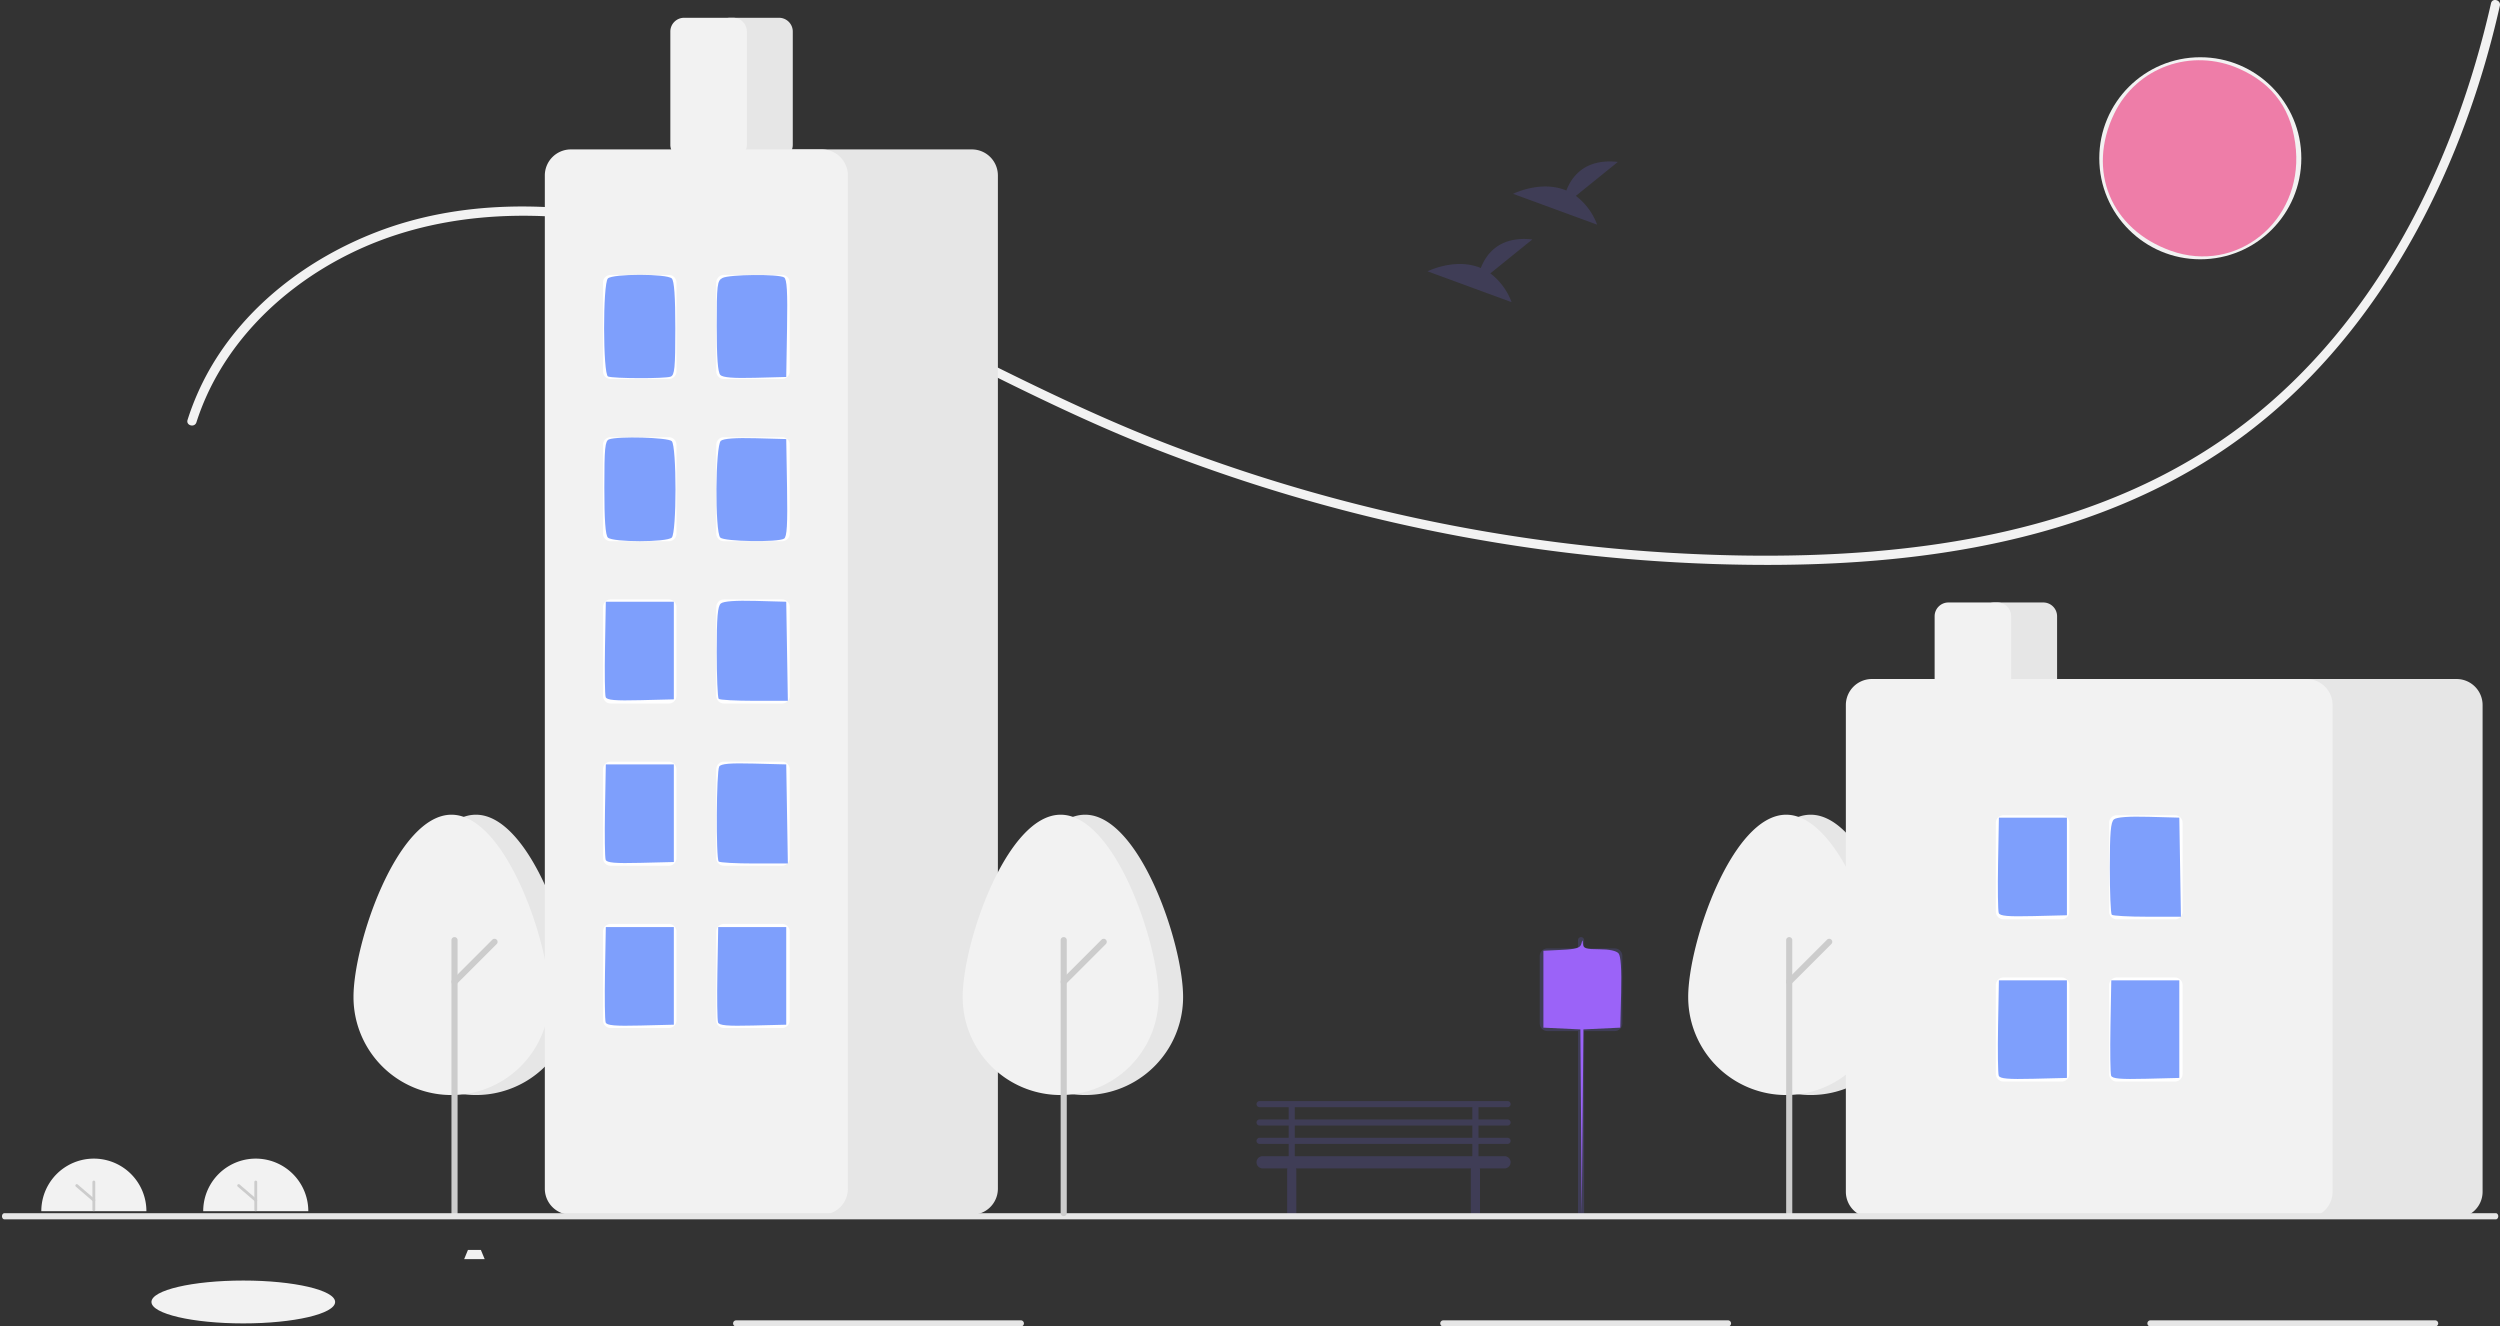 <?xml version="1.0" encoding="UTF-8" standalone="no"?>
<svg
   xmlns:dc="http://purl.org/dc/elements/1.1/"
   xmlns:cc="http://creativecommons.org/ns#"
   xmlns:rdf="http://www.w3.org/1999/02/22-rdf-syntax-ns#"
   xmlns:svg="http://www.w3.org/2000/svg"
   xmlns="http://www.w3.org/2000/svg"
   xmlns:sodipodi="http://sodipodi.sourceforge.net/DTD/sodipodi-0.dtd"
   xmlns:inkscape="http://www.inkscape.org/namespaces/inkscape"
   id="b7ff5eec-b031-4b55-ad80-a01491e5732a"
   data-name="Layer 1"
   width="816.661"
   height="433.309"
   viewBox="0 0 816.661 433.309"
   version="1.1"
   sodipodi:docname="no-friends.svg"
   inkscape:version="1.0.1 (3bc2e813f5, 2020-09-07)">
  <rect x="0" y="0" width="816.661" height="433.309" fill="#333333" stroke="none"/>
  <defs
     id="defs339" />
  <sodipodi:namedview
     pagecolor="#ffffff"
     bordercolor="#666666"
     borderopacity="1"
     objecttolerance="10"
     gridtolerance="10"
     guidetolerance="10"
     inkscape:pageopacity="0"
     inkscape:pageshadow="2"
     inkscape:window-width="1717"
     inkscape:window-height="826"
     id="namedview337"
     showgrid="false"
     inkscape:zoom="1.0350089"
     inkscape:cx="396.92992"
     inkscape:cy="282.07455"
     inkscape:window-x="118"
     inkscape:window-y="26"
     inkscape:window-maximized="0"
     inkscape:current-layer="b7ff5eec-b031-4b55-ad80-a01491e5732a" />
  <path
     d="m 13.493,395.645 a 17.165,17.165 0 0 1 34.331,0"
     fill="#f2f2f2"
     id="path2" />
  <path
     d="m 30.658,395.645 a 0.464,0.464 0 0 1 -0.464,-0.464 v -9.047 a 0.464,0.464 0 1 1 0.928,0 v 9.047 a 0.464,0.464 0 0 1 -0.464,0.464 z"
     fill="#ccc"
     id="path4" />
  <path
     d="m 30.658,392.536 a 0.462,0.462 0 0 1 -0.302,-0.112 l -5.567,-4.778 a 0.464,0.464 0 1 1 0.604,-0.704 l 5.567,4.778 a 0.464,0.464 0 0 1 -0.302,0.816 z"
     fill="#ccc"
     id="path6" />
  <path
     d="m 66.381,395.645 a 17.165,17.165 0 0 1 34.331,0"
     fill="#f2f2f2"
     id="path8" />
  <path
     d="m 83.546,395.645 a 0.464,0.464 0 0 1 -0.464,-0.464 v -9.047 a 0.464,0.464 0 0 1 0.928,0 v 9.047 a 0.464,0.464 0 0 1 -0.464,0.464 z"
     fill="#ccc"
     id="path10" />
  <path
     d="m 83.546,392.536 a 0.462,0.462 0 0 1 -0.302,-0.112 l -5.567,-4.778 a 0.464,0.464 0 1 1 0.604,-0.704 l 5.567,4.778 a 0.464,0.464 0 0 1 -0.302,0.816 z"
     fill="#ccc"
     id="path12" />
  <circle
     cx="718.761"
     cy="51.7"
     r="33"
     fill="#f2f2f2"
     id="circle14" />
  <ellipse
     cx="79.475"
     cy="425.309"
     rx="30"
     ry="7"
     fill="#f2f2f2"
     id="ellipse16" />
  <path
     d="m 64.161,137.962 c 7.868,-24.569 27.08,-43.622 49.864,-54.955 27.033,-13.446 58.097,-14.968 87.449,-9.735 31.686,5.649 61.3,18.672 89.966,32.884 28.117,13.94 55.78,28.66 85.021,40.18 a 550.375,550.375 0 0 0 182.947,37.895 c 56.431,1.883 116.767,-4.301 165.085,-36.018 44.273,-29.062 72.444,-77.006 87.117,-126.982 q 2.818,-9.597 5.01,-19.359 c 0.426,-1.88 -2.465,-2.683 -2.893,-0.798 -11.836,52.188 -37.074,103.767 -80.198,137.034 -46.641,35.98 -107.854,44.298 -165.137,43.346 A 547.717,547.717 0 0 1 383.059,145.691 C 353.066,134.273 324.763,119.446 296.1,105.131 268.066,91.131 239.244,78.026 208.417,71.569 c -28.149,-5.896 -58.288,-6.255 -85.428,4.236 -22.348,8.639 -42.725,24.038 -54.649,45.102 a 86.494,86.494 0 0 0 -7.071,16.256 c -0.59,1.843 2.305,2.632 2.893,0.798 z"
     fill="#f2f2f2"
     id="path18" />
  <path
     d="m 492.464,367.679 a 1,1 0 0 0 0,-2 h -9.5 v -4 h 9.5 a 1,1 0 0 0 0,-2 h -81 a 1,1 0 0 0 0,2 h 9.5 v 4 h -9.5 a 1,1 0 0 0 0,2 h 9.5 v 4 h -9.5 a 1,1 0 0 0 0,2 h 9.5 v 4 h -8.5 a 2,2 0 0 0 0,4 h 8.092 a 1.491,1.491 0 0 0 -0.092,0.5 v 14 a 1.5,1.5 0 0 0 3,0 v -14 a 1.491,1.491 0 0 0 -0.092,-0.5 h 57.184 a 1.491,1.491 0 0 0 -0.092,0.5 v 14 a 1.5,1.5 0 0 0 3,0 v -14 a 1.491,1.491 0 0 0 -0.092,-0.5 h 8.092 a 2,2 0 0 0 0,-4 h -8.5 v -4 h 9.5 a 1,1 0 0 0 0,-2 h -9.5 v -4 z m -69.5,-6 h 58 v 4 h -58 z m 58,16 h -58 v -4 h 58 z m 0,-6 h -58 v -4 h 58 z"
     fill="#3f3d56"
     id="path20" />
  <path
     d="m 187.475,325.707 c 0,-17.661 -14.327,-59.57 -32,-59.57 -17.673,0 -32,41.909 -32,59.57 a 32,32 0 0 0 64,0 z"
     fill="#e6e6e6"
     id="path22" />
  <path
     d="m 179.475,325.707 c 0,-17.661 -14.327,-59.57 -32,-59.57 -17.673,0 -32,41.909 -32,59.57 a 32,32 0 0 0 64,0 z"
     fill="#f2f2f2"
     id="path24" />
  <path
     d="m 148.475,397.258 a 1,1 0 0 1 -1,-1 v -89.141 a 1,1 0 0 1 2,0 v 89.141 a 1,1 0 0 1 -1,1 z"
     fill="#ccc"
     id="path26" />
  <path
     d="m 148.475,321.731 a 1,1 0 0 1 -0.707,-1.707 l 13.078,-13.078 a 1,1 0 0 1 1.414,1.414 l -13.078,13.078 a 0.996,0.996 0 0 1 -0.707,0.293 z"
     fill="#ccc"
     id="path28" />
  <path
     d="m 516.475,397.258 a 1,1 0 0 1 -1,-1 v -89.141 a 1,1 0 0 1 2,0 v 89.141 a 1,1 0 0 1 -1,1 z"
     fill="#3f3d56"
     id="path30" />
  <path
     d="m 623.475,325.707 c 0,-17.661 -14.327,-59.57 -32,-59.57 -17.673,0 -32,41.909 -32,59.57 a 32,32 0 0 0 64,0 z"
     fill="#e6e6e6"
     id="path32" />
  <path
     d="m 615.475,325.707 c 0,-17.661 -14.327,-59.57 -32,-59.57 -17.673,0 -32,41.909 -32,59.57 a 32,32 0 0 0 64,0 z"
     fill="#f2f2f2"
     id="path34" />
  <path
     d="m 584.475,397.258 a 1,1 0 0 1 -1,-1 v -89.141 a 1,1 0 0 1 2,0 v 89.141 a 1,1 0 0 1 -1,1 z"
     fill="#ccc"
     id="path36" />
  <path
     d="m 584.475,321.731 a 1,1 0 0 1 -0.707,-1.707 l 13.078,-13.078 a 1,1 0 0 1 1.414,1.414 l -13.078,13.078 a 0.996,0.996 0 0 1 -0.707,0.293 z"
     fill="#ccc"
     id="path38" />
  <path
     d="m 254.475,51.809 h -16 a 4.505,4.505 0 0 1 -4.5,-4.5 v -37 a 4.505,4.505 0 0 1 4.5,-4.5 h 16 a 4.505,4.505 0 0 1 4.5,4.5 v 37 a 4.505,4.505 0 0 1 -4.5,4.5 z"
     fill="#e6e6e6"
     id="path40" />
  <path
     d="m 317.475,396.809 h -82 a 8.51,8.51 0 0 1 -8.5,-8.5 V 57.309 a 8.51,8.51 0 0 1 8.5,-8.5 h 82 a 8.509,8.509 0 0 1 8.5,8.5 V 388.309 a 8.509,8.509 0 0 1 -8.5,8.5 z"
     fill="#e6e6e6"
     id="path42" />
  <path
     d="m 268.475,396.809 h -82 a 8.51,8.51 0 0 1 -8.5,-8.5 V 57.309 a 8.51,8.51 0 0 1 8.5,-8.5 h 82 a 8.51,8.51 0 0 1 8.5,8.5 V 388.309 a 8.51,8.51 0 0 1 -8.5,8.5 z"
     fill="#f2f2f2"
     id="path44" />
  <path
     d="m 239.475,51.809 h -16 a 4.505,4.505 0 0 1 -4.5,-4.5 v -37 a 4.505,4.505 0 0 1 4.5,-4.5 h 16 a 4.505,4.505 0 0 1 4.5,4.5 v 37 a 4.505,4.505 0 0 1 -4.5,4.5 z"
     fill="#f2f2f2"
     id="path46" />
  <path
     d="m 218.475,123.809 h -19 a 2.503,2.503 0 0 1 -2.5,-2.5 V 92.309 a 2.503,2.503 0 0 1 2.5,-2.5 h 19 a 2.503,2.503 0 0 1 2.5,2.5 v 29 a 2.503,2.503 0 0 1 -2.5,2.5 z"
     fill="#fff"
     id="path48" />
  <path
     d="m 255.475,123.809 h -19 a 2.503,2.503 0 0 1 -2.5,-2.5 V 92.309 a 2.503,2.503 0 0 1 2.5,-2.5 h 19 a 2.503,2.503 0 0 1 2.5,2.5 v 29 a 2.503,2.503 0 0 1 -2.5,2.5 z"
     fill="#fff"
     id="path50" />
  <path
     d="m 218.475,176.809 h -19 a 2.503,2.503 0 0 1 -2.5,-2.5 v -29 a 2.503,2.503 0 0 1 2.5,-2.5 h 19 a 2.503,2.503 0 0 1 2.5,2.5 v 29 a 2.503,2.503 0 0 1 -2.5,2.5 z"
     fill="#fff"
     id="path52" />
  <path
     d="m 255.475,176.809 h -19 a 2.503,2.503 0 0 1 -2.5,-2.5 v -29 a 2.503,2.503 0 0 1 2.5,-2.5 h 19 a 2.503,2.503 0 0 1 2.5,2.5 v 29 a 2.503,2.503 0 0 1 -2.5,2.5 z"
     fill="#fff"
     id="path54" />
  <path
     d="m 218.475,229.809 h -19 a 2.503,2.503 0 0 1 -2.5,-2.5 v -29 a 2.503,2.503 0 0 1 2.5,-2.5 h 19 a 2.503,2.503 0 0 1 2.5,2.5 v 29 a 2.503,2.503 0 0 1 -2.5,2.5 z"
     fill="#fff"
     id="path56" />
  <path
     d="m 255.475,229.809 h -19 a 2.503,2.503 0 0 1 -2.5,-2.5 v -29 a 2.503,2.503 0 0 1 2.5,-2.5 h 19 a 2.503,2.503 0 0 1 2.5,2.5 v 29 a 2.503,2.503 0 0 1 -2.5,2.5 z"
     fill="#fff"
     id="path58" />
  <path
     d="m 218.475,282.809 h -19 a 2.503,2.503 0 0 1 -2.5,-2.5 v -29 a 2.503,2.503 0 0 1 2.5,-2.5 h 19 a 2.503,2.503 0 0 1 2.5,2.5 v 29 a 2.503,2.503 0 0 1 -2.5,2.5 z"
     fill="#fff"
     id="path60" />
  <path
     d="m 255.475,282.809 h -19 a 2.503,2.503 0 0 1 -2.5,-2.5 v -29 a 2.503,2.503 0 0 1 2.5,-2.5 h 19 a 2.503,2.503 0 0 1 2.5,2.5 v 29 a 2.503,2.503 0 0 1 -2.5,2.5 z"
     fill="#fff"
     id="path62" />
  <path
     d="m 218.475,335.809 h -19 a 2.503,2.503 0 0 1 -2.5,-2.5 v -29 a 2.503,2.503 0 0 1 2.5,-2.5 h 19 a 2.503,2.503 0 0 1 2.5,2.5 v 29 a 2.503,2.503 0 0 1 -2.5,2.5 z"
     fill="#fff"
     id="path64" />
  <path
     d="m 255.475,335.809 h -19 a 2.503,2.503 0 0 1 -2.5,-2.5 v -29 a 2.503,2.503 0 0 1 2.5,-2.5 h 19 a 2.503,2.503 0 0 1 2.5,2.5 v 29 a 2.503,2.503 0 0 1 -2.5,2.5 z"
     fill="#fff"
     id="path66" />
  <path
     d="m 667.475,226.809 h -16 a 4.505,4.505 0 0 1 -4.5,-4.5 v -21 a 4.505,4.505 0 0 1 4.5,-4.5 h 16 a 4.505,4.505 0 0 1 4.5,4.5 v 21 a 4.505,4.505 0 0 1 -4.5,4.5 z"
     fill="#e6e6e6"
     id="path68" />
  <path
     d="m 802.475,397.809 h -82 a 8.51,8.51 0 0 1 -8.5,-8.5 v -159 a 8.51,8.51 0 0 1 8.5,-8.5 h 82 a 8.509,8.509 0 0 1 8.5,8.5 v 159 a 8.509,8.509 0 0 1 -8.5,8.5 z"
     fill="#e6e6e6"
     id="path70" />
  <path
     d="m 753.475,397.809 h -142 a 8.51,8.51 0 0 1 -8.5,-8.5 v -159 a 8.51,8.51 0 0 1 8.5,-8.5 h 142 a 8.509,8.509 0 0 1 8.5,8.5 v 159 a 8.509,8.509 0 0 1 -8.5,8.5 z"
     fill="#f2f2f2"
     id="path72" />
  <path
     d="m 652.475,226.809 h -16 a 4.505,4.505 0 0 1 -4.5,-4.5 v -21 a 4.505,4.505 0 0 1 4.5,-4.5 h 16 a 4.505,4.505 0 0 1 4.5,4.5 v 21 a 4.505,4.505 0 0 1 -4.5,4.5 z"
     fill="#f2f2f2"
     id="path74" />
  <path
     d="m 673.475,300.309 h -19 a 2.503,2.503 0 0 1 -2.5,-2.5 v -29 a 2.503,2.503 0 0 1 2.5,-2.5 h 19 a 2.503,2.503 0 0 1 2.5,2.5 v 29 a 2.503,2.503 0 0 1 -2.5,2.5 z"
     fill="#fff"
     id="path76" />
  <path
     d="m 710.475,300.309 h -19 a 2.503,2.503 0 0 1 -2.5,-2.5 v -29 a 2.503,2.503 0 0 1 2.5,-2.5 h 19 a 2.503,2.503 0 0 1 2.5,2.5 v 29 a 2.503,2.503 0 0 1 -2.5,2.5 z"
     fill="#fff"
     id="path78" />
  <path
     d="m 673.475,353.309 h -19 a 2.503,2.503 0 0 1 -2.5,-2.5 v -29 a 2.503,2.503 0 0 1 2.5,-2.5 h 19 a 2.503,2.503 0 0 1 2.5,2.5 v 29 a 2.503,2.503 0 0 1 -2.5,2.5 z"
     fill="#fff"
     id="path80" />
  <path
     d="m 710.475,353.309 h -19 a 2.503,2.503 0 0 1 -2.5,-2.5 v -29 a 2.503,2.503 0 0 1 2.5,-2.5 h 19 a 2.503,2.503 0 0 1 2.5,2.5 v 29 a 2.503,2.503 0 0 1 -2.5,2.5 z"
     fill="#fff"
     id="path82" />
  <path
     d="M 815.314,398.309 H 1.431 a 0.778,1 0 1 1 0,-2 H 815.314 a 0.778,1 0 0 1 0,2 z"
     fill="#e6e6e6"
     id="path84"
     style="stroke-width:0.882" />
  <path
     d="m 333.475,433.309 h -93 a 1,1 0 0 1 0,-2 h 93 a 1,1 0 1 1 0,2 z"
     fill="#e6e6e6"
     id="path86" />
  <path
     d="m 564.475,433.309 h -93 a 1,1 0 0 1 0,-2 h 93 a 1,1 0 1 1 0,2 z"
     fill="#e6e6e6"
     id="path88" />
  <path
     d="m 795.475,433.309 h -93 a 1,1 0 0 1 0,-2 h 93 a 1,1 0 1 1 0,2 z"
     fill="#e6e6e6"
     id="path90" />
  <path
     d="m 386.475,325.707 c 0,-17.661 -14.327,-59.57 -32,-59.57 -17.673,0 -32,41.909 -32,59.57 a 32,32 0 0 0 64,0 z"
     fill="#e6e6e6"
     id="path92" />
  <path
     d="m 378.475,325.707 c 0,-17.661 -14.327,-59.57 -32,-59.57 -17.673,0 -32,41.909 -32,59.57 a 32,32 0 0 0 64,0 z"
     fill="#f2f2f2"
     id="path94" />
  <path
     d="m 347.475,397.258 a 1,1 0 0 1 -1,-1 v -89.141 a 1,1 0 0 1 2,0 v 89.141 a 1,1 0 0 1 -1,1 z"
     fill="#ccc"
     id="path96" />
  <path
     d="m 347.475,321.731 a 1,1 0 0 1 -0.707,-1.707 l 13.078,-13.078 a 1,1 0 0 1 1.414,1.414 l -13.078,13.078 a 0.996,0.996 0 0 1 -0.707,0.293 z"
     fill="#ccc"
     id="path98" />
  <path
     d="m 527.475,336.809 h -22 a 2.502,2.502 0 0 1 -2.5,-2.5 v -22 a 2.502,2.502 0 0 1 2.5,-2.5 h 22 a 2.502,2.502 0 0 1 2.5,2.5 v 22 a 2.502,2.502 0 0 1 -2.5,2.5 z"
     fill="#3f3d56"
     id="path108" />
  <polygon
     points="182.185,408.309 186.405,408.309 187.645,411.309 180.945,411.309 "
     fill="#f2f2f2"
     id="polygon236"
     transform="translate(-29.32)" />
  <path
     d="m 514.78,63.986 13.718,-11.088 c -10.657,-1.188 -15.036,4.686 -16.828,9.335 -8.326,-3.494 -17.39,1.085 -17.39,1.085 l 27.448,10.07 a 20.771,20.99 0 0 0 -6.949,-9.401 z"
     fill="#3f3d56"
     id="path40-7"
     style="stroke-width:1.078" />
  <path
     d="m 486.838,89.303 13.718,-11.088 c -10.657,-1.188 -15.036,4.686 -16.828,9.335 -8.326,-3.494 -17.39,1.085 -17.39,1.085 l 27.448,10.07 a 20.771,20.99 0 0 0 -6.949,-9.401 z"
     fill="#3f3d56"
     id="path40-1-0"
     style="stroke-width:1.078" />
  <path
     style="fill:#ee7da8;fill-opacity:1;stroke-width:0;paint-order:markers stroke fill"
     d="m 709.156,81.921 c -19.628,-6.99 -27.549,-26.152 -18.52,-44.804 7.35,-15.184 25.186,-21.585 40.843,-14.658 11.345,5.018 17.461,13.773 18.517,26.505 1.942,23.417 -19.36,40.608 -40.84,32.958 z"
     id="path1903" />
  <path
     style="fill:#7e9ffc;fill-opacity:1;stroke-width:0;paint-order:markers stroke fill"
     d="m 198.622,122.982 c -1.679,-0.678 -1.724,-30.341 -0.048,-32.017 1.579,-1.579 19.29,-1.579 20.869,0 0.803,0.803 1.159,5.817 1.159,16.322 0,12.935 -0.225,15.248 -1.528,15.749 -1.81,0.695 -18.708,0.65 -20.452,-0.053 z"
     id="path1911" />
  <path
     style="fill:#7e9ffc;fill-opacity:1;stroke-width:0;paint-order:markers stroke fill"
     d="m 235.319,122.493 c -0.838,-0.838 -1.19,-5.546 -1.19,-15.938 0,-13.593 0.146,-14.827 1.869,-15.749 2.197,-1.176 18.342,-1.327 20.136,-0.188 0.936,0.594 1.168,4.603 0.966,16.652 l -0.266,15.87 -10.163,0.272 c -7.081,0.189 -10.524,-0.089 -11.353,-0.918 z"
     id="path1913" />
  <path
     style="fill:#7e9ffc;fill-opacity:1;stroke-width:0;paint-order:markers stroke fill"
     d="m 235.289,175.602 c -1.779,-1.779 -1.609,-30.114 0.189,-31.607 0.883,-0.733 4.806,-1.024 11.353,-0.843 l 10.004,0.276 0.266,15.87 c 0.202,12.049 -0.03,16.058 -0.966,16.652 -1.998,1.268 -19.522,0.976 -20.846,-0.348 z"
     id="path1915" />
  <path
     style="fill:#7e9ffc;fill-opacity:1;stroke-width:0;paint-order:markers stroke fill"
     d="m 198.574,175.602 c -0.803,-0.803 -1.159,-5.817 -1.159,-16.322 0,-12.935 0.225,-15.248 1.528,-15.749 2.866,-1.1 19.287,-0.641 20.501,0.573 1.621,1.621 1.621,29.877 0,31.497 -1.579,1.579 -19.29,1.579 -20.869,0 z"
     id="path1917" />
  <path
     style="fill:#7e9ffc;fill-opacity:1;stroke-width:0;paint-order:markers stroke fill"
     d="m 197.853,227.718 c -0.27,-0.704 -0.371,-8.001 -0.223,-16.215 l 0.268,-14.935 h 11.111 11.111 v 15.942 15.942 l -10.888,0.273 c -8.344,0.209 -11.002,-0.026 -11.379,-1.007 z"
     id="path1919" />
  <path
     style="fill:#7e9ffc;fill-opacity:1;stroke-width:0;paint-order:markers stroke fill"
     d="m 234.774,228.291 c -0.354,-0.354 -0.644,-7.257 -0.644,-15.341 0,-11.398 0.303,-14.948 1.349,-15.816 0.883,-0.733 4.806,-1.024 11.353,-0.843 l 10.004,0.276 0.265,16.183 0.265,16.183 h -10.973 c -6.035,0 -11.263,-0.29 -11.617,-0.644 z"
     id="path1921" />
  <path
     style="fill:#7e9ffc;fill-opacity:1;stroke-width:0;paint-order:markers stroke fill"
     d="m 234.774,281.43 c -0.927,-0.927 -0.767,-29.55 0.174,-31.032 0.582,-0.917 3.548,-1.17 11.338,-0.966 l 10.55,0.276 0.265,16.183 0.265,16.183 h -10.973 c -6.035,0 -11.263,-0.29 -11.617,-0.644 z"
     id="path1923" />
  <path
     style="fill:#7e9ffc;fill-opacity:1;stroke-width:0;paint-order:markers stroke fill"
     d="m 197.853,280.858 c -0.27,-0.704 -0.371,-8.001 -0.223,-16.215 l 0.268,-14.935 h 11.111 11.111 v 15.942 15.942 l -10.888,0.273 c -8.344,0.209 -11.002,-0.026 -11.379,-1.007 z"
     id="path1925" />
  <path
     style="fill:#7e9ffc;fill-opacity:1;stroke-width:0;paint-order:markers stroke fill"
     d="m 197.853,333.998 c -0.27,-0.704 -0.371,-8.001 -0.223,-16.215 l 0.268,-14.935 h 11.111 11.111 v 15.942 15.942 l -10.888,0.273 c -8.344,0.209 -11.002,-0.026 -11.379,-1.007 z"
     id="path1927" />
  <path
     style="fill:#7e9ffc;fill-opacity:1;stroke-width:0;paint-order:markers stroke fill"
     d="m 234.568,333.998 c -0.27,-0.704 -0.371,-8.001 -0.223,-16.215 l 0.268,-14.935 h 11.111 11.111 v 15.942 15.942 l -10.888,0.273 c -8.344,0.209 -11.002,-0.026 -11.379,-1.007 z"
     id="path1929" />
  <path
     style="fill:#7e9ffc;fill-opacity:1;stroke-width:0;paint-order:markers stroke fill"
     d="m 652.922,298.249 c -0.27,-0.704 -0.371,-8.001 -0.223,-16.215 l 0.268,-14.935 h 11.111 11.111 v 15.942 15.942 l -10.888,0.273 c -8.344,0.209 -11.002,-0.026 -11.379,-1.007 z"
     id="path1931" />
  <path
     style="fill:#7e9ffc;fill-opacity:1;stroke-width:0;paint-order:markers stroke fill"
     d="m 689.842,298.822 c -0.354,-0.354 -0.644,-7.257 -0.644,-15.341 0,-11.398 0.303,-14.948 1.349,-15.816 0.883,-0.733 4.806,-1.024 11.353,-0.843 l 10.004,0.276 0.265,16.183 0.265,16.183 h -10.973 c -6.035,0 -11.263,-0.29 -11.617,-0.644 z"
     id="path1933" />
  <path
     style="fill:#7e9ffc;fill-opacity:1;stroke-width:0;paint-order:markers stroke fill"
     d="m 689.637,351.389 c -0.27,-0.704 -0.371,-8.001 -0.223,-16.215 l 0.268,-14.935 h 11.111 11.111 v 15.942 15.942 l -10.888,0.273 c -8.344,0.209 -11.002,-0.026 -11.379,-1.007 z"
     id="path1935" />
  <path
     style="fill:#7e9ffc;fill-opacity:1;stroke-width:0;paint-order:markers stroke fill"
     d="m 652.922,351.389 c -0.27,-0.704 -0.371,-8.001 -0.223,-16.215 l 0.268,-14.935 h 11.111 11.111 v 15.942 15.942 l -10.888,0.273 c -8.344,0.209 -11.002,-0.026 -11.379,-1.007 z"
     id="path1937" />
  <path
     style="fill:#9b63f8;fill-opacity:1;stroke-width:0;paint-order:markers stroke fill"
     d="m 516.48,366.419 -0.227,-30.147 -6.039,-0.288 -6.039,-0.288 v -12.56 -12.56 l 5.976,-0.286 c 4.663,-0.223 6.072,-0.648 6.41,-1.932 0.398,-1.513 0.442,-1.509 0.545,0.044 0.092,1.387 1.046,1.691 5.308,1.691 3.26,0 5.611,0.501 6.312,1.345 0.742,0.894 1.025,5.181 0.843,12.802 l -0.273,11.457 -6.025,0.287 -6.025,0.287 -0.27,30.147 -0.27,30.147 z"
     id="path1945" />
</svg>
